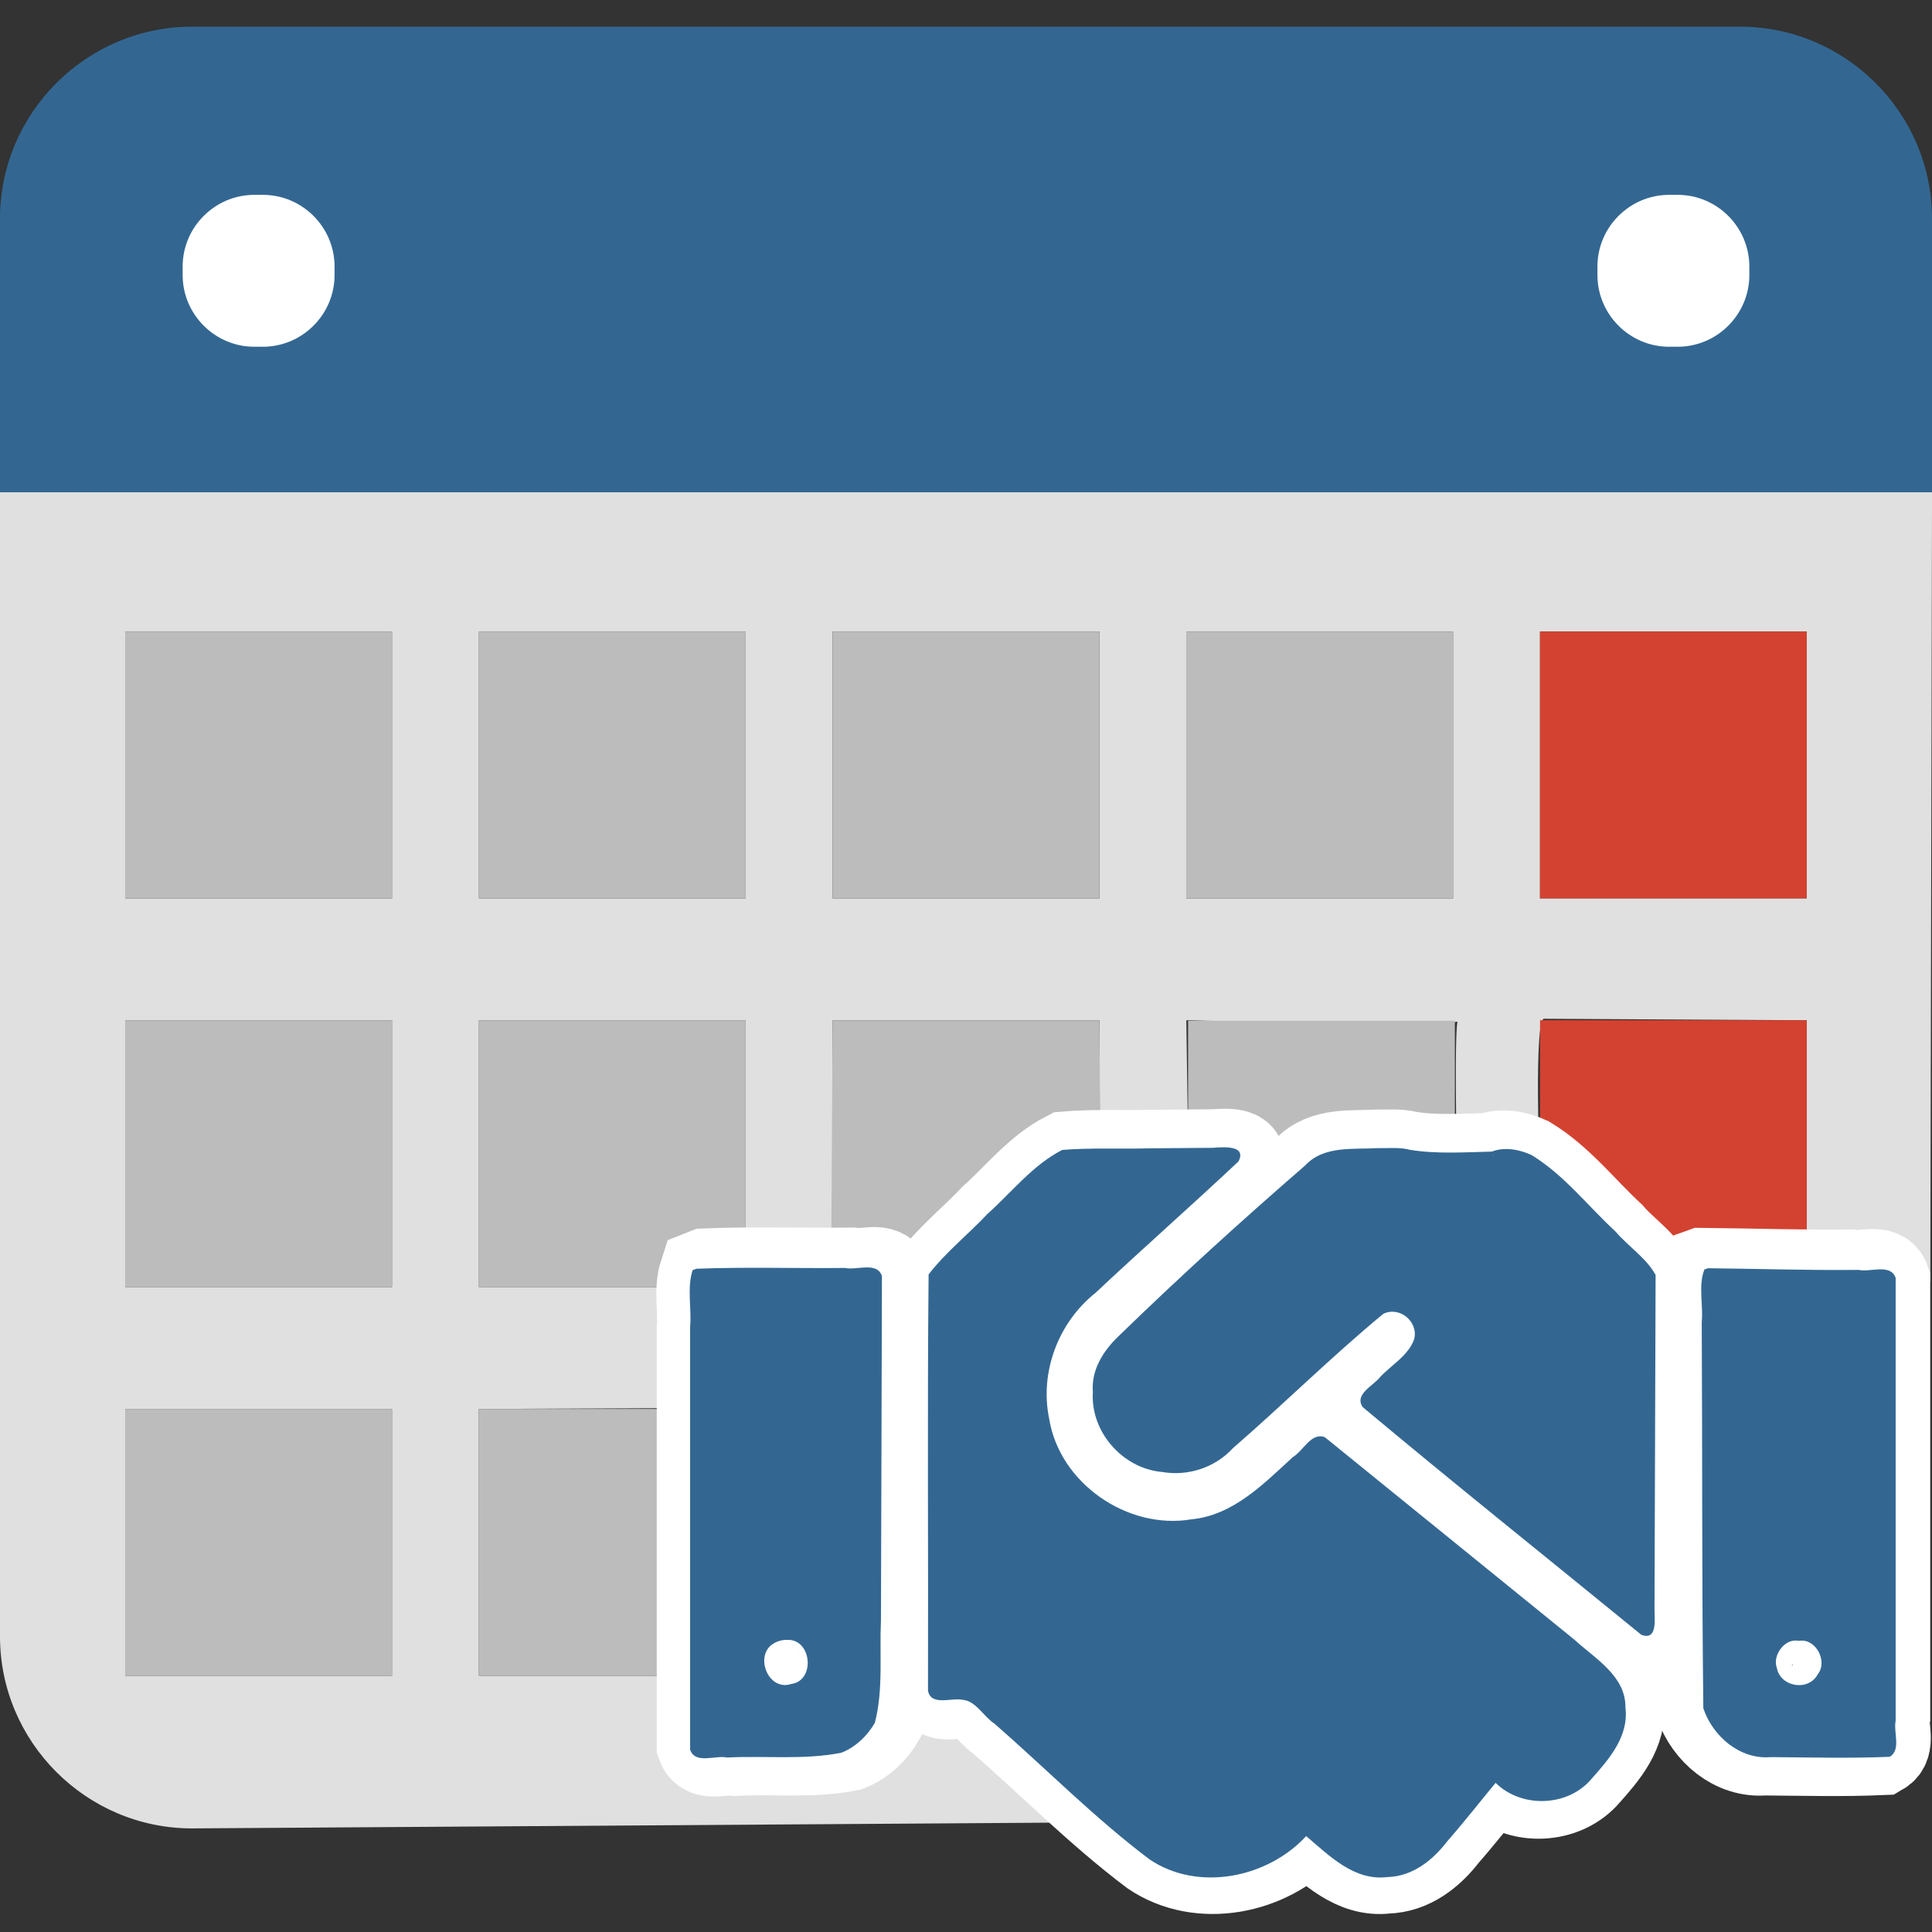 <?xml version="1.0" encoding="UTF-8" standalone="no"?>
<!DOCTYPE svg PUBLIC "-//W3C//DTD SVG 1.1//EN" "http://www.w3.org/Graphics/SVG/1.1/DTD/svg11.dtd">
<svg viewBox="0 0 48 48" version="1.1" xmlns="http://www.w3.org/2000/svg" xmlns:xlink="http://www.w3.org/1999/xlink" xml:space="preserve" xmlns:serif="http://www.serif.com/" style="fill-rule:evenodd;clip-rule:evenodd;stroke-miterlimit:3.3;">
    <rect x="0" y="0" width="48" height="48" fill="#333333" stroke="none"/>
    <path id="path121" d="M28.167,45.27C28.167,45.171 23.937,41.715 23.878,41.706C22.12,41.461 20.686,41.633 20.686,41.633L20.686,25.348L27.314,25.348L27.328,28.537C27.423,28.501 29.226,28.685 29.518,28.404L29.474,25.348C29.474,25.348 36.474,25.528 36.23,25.357C36.12,25.28 36.196,28.863 36.192,28.941C36.16,29.539 38.171,29.21 38.244,29.127C38.257,29.112 38.099,25.219 38.372,25.311L44.89,25.348L44.847,31.874C44.941,31.779 47.824,31.849 47.958,31.849L48.001,12.229L0,12.229L0,40.658C0,43.28 2.145,45.426 4.768,45.426L28.167,45.27ZM38.261,15.691L44.889,15.691L44.889,22.319L38.261,22.319L38.261,15.691ZM29.473,15.691L36.101,15.691L36.101,22.319L29.473,22.319L29.473,15.691ZM20.686,15.691L27.314,15.691L27.314,22.319L20.686,22.319L20.686,15.691ZM9.739,41.633L3.111,41.633L3.111,35.005L9.739,35.005L9.739,41.633ZM9.739,31.976L3.111,31.976L3.111,25.348L9.739,25.348L9.739,31.976ZM9.739,22.319L3.111,22.319L3.111,15.691L9.739,15.691L9.739,22.319ZM17.131,41.634L11.898,41.633L11.898,35.005L17.2,34.982L17.131,41.634ZM18.526,31.976L11.898,31.976L11.898,25.348L18.526,25.348L18.526,31.976ZM18.526,22.319L11.898,22.319L11.898,15.691L18.526,15.691L18.526,22.319Z" style="fill:rgb(224,224,224);fill-rule:nonzero;"/>
    <path id="path123" d="M48,5.431C48,2.809 45.855,0.663 43.232,0.663L4.768,0.663C2.145,0.664 0,2.809 0,5.431L0,12.229L48,12.229L48,5.431Z" style="fill:rgb(51,103,146);fill-rule:nonzero;"/>
    <rect id="rect125" x="3.111" y="15.691" width="6.628" height="6.628" style="fill:rgb(188,188,188);"/>
    <rect id="rect127" x="11.898" y="15.691" width="6.628" height="6.628" style="fill:rgb(188,188,188);"/>
    <rect id="rect129" x="20.686" y="15.691" width="6.628" height="6.628" style="fill:rgb(188,188,188);"/>
    <rect id="rect131" x="29.473" y="15.691" width="6.628" height="6.628" style="fill:rgb(188,188,188);"/>
    <rect id="rect135" x="3.111" y="25.348" width="6.628" height="6.628" style="fill:rgb(188,188,188);"/>
    <rect id="rect137" x="11.898" y="25.348" width="6.628" height="6.628" style="fill:rgb(188,188,188);"/>
    <path id="path139" d="M20.686,25.348L20.651,31.335L22.763,31.294C22.666,31.363 27.358,27.885 27.335,27.927L27.314,25.348L20.686,25.348Z" style="fill:rgb(188,188,188);fill-rule:nonzero;"/>
    <rect id="rect145" x="3.111" y="35.005" width="6.628" height="6.628" style="fill:rgb(188,188,188);"/>
    <g id="rect147" transform="matrix(0.73,0,0,1,3.217,0)">
        <rect x="11.898" y="35.005" width="6.628" height="6.628" style="fill:rgb(188,188,188);"/>
    </g>
    <path id="path151" d="M6.531,8.615L6.319,8.615C5.339,8.615 4.538,7.813 4.538,6.834L4.538,6.622C4.538,5.642 5.34,4.841 6.319,4.841L6.531,4.841C7.511,4.841 8.312,5.643 8.312,6.622L8.312,6.834C8.312,7.813 7.51,8.615 6.531,8.615Z" style="fill:white;fill-rule:nonzero;"/>
    <path id="path153" d="M41.681,8.615L41.469,8.615C40.489,8.615 39.688,7.813 39.688,6.834L39.688,6.622C39.688,5.642 40.49,4.841 41.469,4.841L41.681,4.841C42.661,4.841 43.462,5.643 43.462,6.622L43.462,6.834C43.462,7.813 42.661,8.615 41.681,8.615Z" style="fill:white;fill-rule:nonzero;"/>
    <g id="rect1390" transform="matrix(1,0,0,0.485,0,13.067)">
        <rect x="29.518" y="25.348" width="6.628" height="6.628" style="fill:rgb(188,188,188);"/>
    </g>
    <rect id="rect1392" x="38.261" y="15.691" width="6.628" height="6.628" style="fill:rgb(211,66,49);"/>
    <path id="rect1403" d="M44.89,25.348L38.262,25.348L38.262,28.897L41.186,31.976L44.89,31.976L44.89,25.348Z" style="fill:rgb(211,66,49);"/>
    <g transform="matrix(0.985,0,0,0.985,-0.58,1.303)">
        <g id="g2087">
            <g id="g2074">
                <path id="path2066" d="M29.649,27.754C28.928,27.775 28.199,27.735 27.483,27.794C26.753,28.167 26.235,28.839 25.632,29.378C25.154,29.888 24.586,30.337 24.164,30.887C24.13,34.328 24.159,37.782 24.149,41.229C24.222,41.617 24.729,41.398 25.007,41.455C25.338,41.48 25.528,41.871 25.801,42.048C27.086,43.17 28.29,44.393 29.654,45.421C30.859,46.233 32.586,45.882 33.545,44.841C34.118,45.328 34.738,45.961 35.562,45.859C36.182,45.845 36.688,45.444 37.049,44.971C37.464,44.498 37.851,44.003 38.251,43.518C38.892,44.155 40.052,44.117 40.634,43.419C41.071,42.929 41.566,42.358 41.476,41.65C41.49,40.862 40.717,40.43 40.208,39.961C38.143,38.281 36.072,36.609 34.007,34.93C33.666,34.805 33.475,35.269 33.216,35.423C32.489,36.087 31.733,36.872 30.695,36.971C29.109,37.24 27.419,36.078 27.16,34.476C26.918,33.313 27.388,32.079 28.31,31.345C29.482,30.244 30.69,29.182 31.862,28.08C32.077,27.667 31.472,27.723 31.225,27.741C30.699,27.745 30.174,27.749 29.649,27.754L29.649,27.754Z" style="fill:white;fill-rule:nonzero;stroke:white;stroke-width:2.17px;"/>
                <path id="path2068" d="M35.328,27.749C34.714,27.786 33.983,27.679 33.518,28.181C31.947,29.543 30.405,30.942 28.914,32.392C28.519,32.759 28.198,33.248 28.245,33.809C28.18,34.794 28.982,35.706 29.96,35.794C30.608,35.908 31.282,35.687 31.727,35.201C32.989,34.107 34.179,32.923 35.463,31.864C35.874,31.67 36.337,32.066 36.228,32.495C36.084,32.903 35.668,33.13 35.38,33.438C35.215,33.654 34.733,33.861 34.948,34.182C37.234,36.094 39.563,37.955 41.871,39.84C42.305,40.003 42.187,39.386 42.199,39.133C42.208,36.389 42.217,33.644 42.226,30.9C41.994,30.475 41.545,30.191 41.23,29.821C40.541,29.185 39.951,28.413 39.144,27.921C38.838,27.779 38.473,27.713 38.157,27.835C37.502,27.85 36.791,27.9 36.123,27.791C35.866,27.721 35.59,27.755 35.328,27.749L35.328,27.749ZM38.188,27.943C38.179,27.934 38.22,27.888 38.188,27.943Z" style="fill:white;fill-rule:nonzero;stroke:white;stroke-width:2.17px;"/>
                <path id="path2070" d="M18.302,30.78C18.156,31.224 18.28,31.729 18.239,32.196L18.239,42.695C18.366,43.064 18.864,42.826 19.159,42.889C20.102,42.841 21.064,42.954 21.994,42.771C22.343,42.637 22.644,42.349 22.828,42.028C23.043,41.202 22.941,40.33 22.98,39.484C22.991,36.632 22.995,33.779 23.004,30.926C22.879,30.559 22.381,30.791 22.086,30.726C20.855,30.739 19.613,30.698 18.388,30.746L18.302,30.78ZM20.653,39.966C21.261,39.942 21.358,40.979 20.751,41.062C20.166,41.256 19.815,40.321 20.331,40.046C20.428,39.99 20.541,39.962 20.653,39.966L20.653,39.966Z" style="fill:white;fill-rule:nonzero;stroke:white;stroke-width:2.17px;"/>
                <path id="path2072" d="M43.438,30.764C43.281,31.169 43.414,31.643 43.372,32.075C43.39,35.272 43.373,38.474 43.412,41.668C43.648,42.365 44.322,42.945 45.088,42.879C46.071,42.886 47.065,42.913 48.042,42.871C48.334,42.701 48.13,42.258 48.19,41.973L48.19,30.975C48.064,30.608 47.567,30.839 47.272,30.774C46.022,30.788 44.767,30.745 43.524,30.733L43.472,30.752L43.438,30.764ZM45.781,39.991C46.198,39.912 46.516,40.496 46.253,40.823C46.026,41.251 45.33,41.142 45.239,40.666C45.119,40.352 45.438,39.915 45.781,39.991Z" style="fill:white;fill-rule:nonzero;stroke:white;stroke-width:2.17px;"/>
            </g>
        </g>
    </g>
    <ellipse id="path2089" cx="19.45" cy="40.977" rx="0.385" ry="0.58" style="fill:white;stroke:white;stroke-width:1.57px;"/>
    <ellipse id="ellipse2091" cx="44.915" cy="41.367" rx="0.385" ry="0.58" style="fill:white;stroke:white;stroke-width:1.57px;"/>
    <g id="g1470" transform="matrix(1,0,0,1,-1.093,0.776)">
        <path id="path1431" d="M29.649,27.754C28.928,27.775 28.199,27.735 27.483,27.794C26.753,28.167 26.235,28.839 25.632,29.378C25.154,29.888 24.586,30.337 24.164,30.887C24.13,34.328 24.159,37.782 24.149,41.229C24.222,41.617 24.729,41.398 25.007,41.455C25.338,41.48 25.528,41.871 25.801,42.048C27.086,43.17 28.29,44.393 29.654,45.421C30.859,46.233 32.586,45.882 33.545,44.841C34.118,45.328 34.738,45.961 35.562,45.859C36.182,45.845 36.688,45.444 37.049,44.971C37.464,44.498 37.851,44.003 38.251,43.518C38.892,44.155 40.052,44.117 40.634,43.419C41.071,42.929 41.566,42.358 41.476,41.65C41.49,40.862 40.717,40.43 40.208,39.961C38.143,38.281 36.072,36.609 34.007,34.93C33.666,34.805 33.475,35.269 33.216,35.423C32.489,36.087 31.733,36.872 30.695,36.971C29.109,37.24 27.419,36.078 27.16,34.476C26.918,33.313 27.388,32.079 28.31,31.345C29.482,30.244 30.69,29.182 31.862,28.08C32.077,27.667 31.472,27.723 31.225,27.741C30.699,27.745 30.174,27.749 29.649,27.754L29.649,27.754Z" style="fill:rgb(51,103,146);fill-rule:nonzero;"/>
        <path id="path1425" d="M35.328,27.749C34.714,27.786 33.983,27.679 33.518,28.181C31.947,29.543 30.405,30.942 28.914,32.392C28.519,32.759 28.198,33.248 28.245,33.809C28.18,34.794 28.982,35.706 29.96,35.794C30.608,35.908 31.282,35.687 31.727,35.201C32.989,34.107 34.179,32.923 35.463,31.864C35.874,31.67 36.337,32.066 36.228,32.495C36.084,32.903 35.668,33.13 35.38,33.438C35.215,33.654 34.733,33.861 34.948,34.182C37.234,36.094 39.563,37.955 41.871,39.84C42.305,40.003 42.187,39.386 42.199,39.133C42.208,36.389 42.217,33.644 42.226,30.9C41.994,30.475 41.545,30.191 41.23,29.821C40.541,29.185 39.951,28.413 39.144,27.921C38.838,27.779 38.473,27.713 38.157,27.835C37.502,27.85 36.791,27.9 36.123,27.791C35.866,27.721 35.59,27.755 35.328,27.749L35.328,27.749ZM38.188,27.943C38.179,27.934 38.22,27.888 38.188,27.943Z" style="fill:rgb(51,103,146);fill-rule:nonzero;"/>
        <path id="path1429" d="M18.302,30.78C18.156,31.224 18.28,31.729 18.239,32.196L18.239,42.695C18.366,43.064 18.864,42.826 19.159,42.889C20.102,42.841 21.064,42.954 21.994,42.771C22.343,42.637 22.644,42.349 22.828,42.028C23.043,41.202 22.941,40.33 22.98,39.484C22.991,36.632 22.995,33.779 23.004,30.926C22.879,30.559 22.381,30.791 22.086,30.726C20.855,30.739 19.613,30.698 18.388,30.746L18.302,30.78ZM20.653,39.966C21.261,39.942 21.358,40.979 20.751,41.062C20.166,41.256 19.815,40.321 20.331,40.046C20.428,39.99 20.541,39.962 20.653,39.966L20.653,39.966Z" style="fill:rgb(51,103,146);fill-rule:nonzero;"/>
        <path id="path1433" d="M43.438,30.764C43.281,31.169 43.414,31.643 43.372,32.075C43.39,35.272 43.373,38.474 43.412,41.668C43.648,42.365 44.322,42.945 45.088,42.879C46.071,42.886 47.065,42.913 48.042,42.871C48.334,42.701 48.13,42.258 48.19,41.973L48.19,30.975C48.064,30.608 47.567,30.839 47.272,30.774C46.022,30.788 44.767,30.745 43.524,30.733L43.472,30.752L43.438,30.764ZM45.781,39.991C46.198,39.912 46.516,40.496 46.253,40.823C46.026,41.251 45.33,41.142 45.239,40.666C45.119,40.352 45.438,39.915 45.781,39.991Z" style="fill:rgb(51,103,146);fill-rule:nonzero;"/>
    </g>
</svg>
